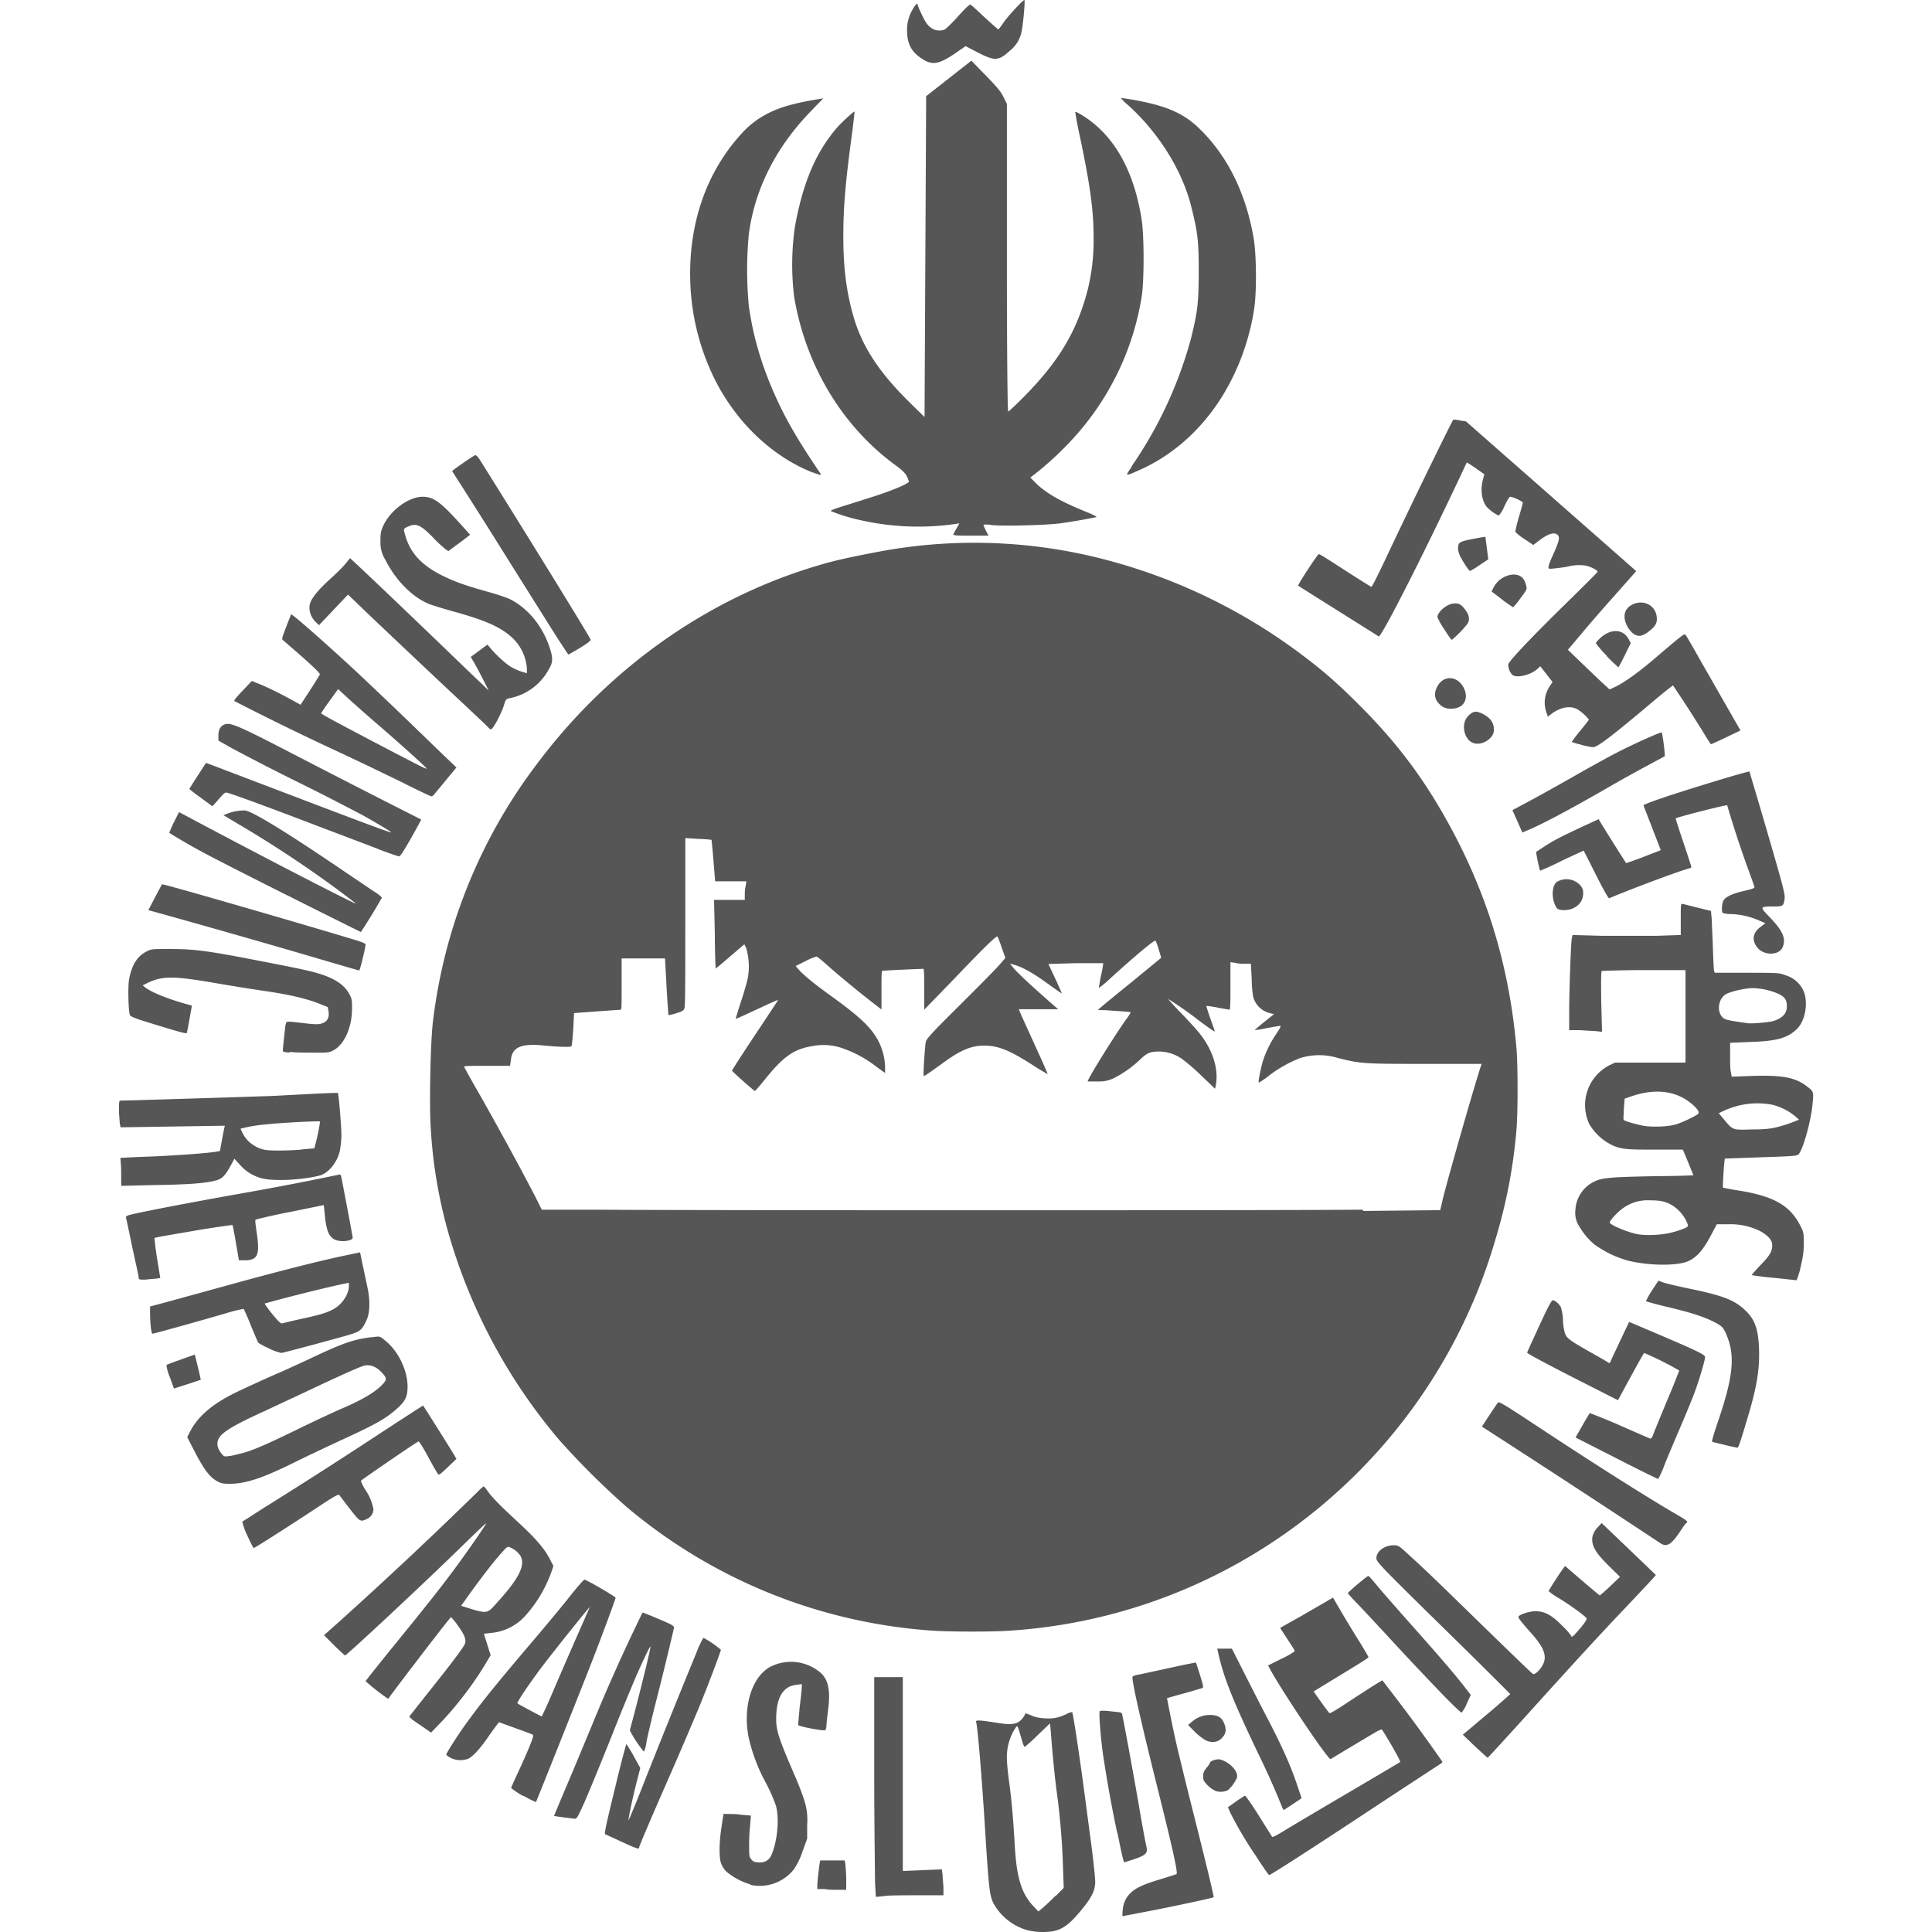 <?xml version="1.0" ?>
<svg xmlns="http://www.w3.org/2000/svg" viewBox="0 0 24 24" fill="#565656">
	<path d="M12.764 23.978a.702.702 0 0 1-.384-.272c-.088-.131-.09-.15-.142-.965-.04-.656-.09-1.245-.11-1.341-.01-.025 0-.027.04-.027.024 0 .116.012.202.026.195.033.266.023.326-.046.02-.023.037-.05.037-.06 0-.013.017-.01.07.014a.46.46 0 0 0 .17.038c.113.01.187-.01.278-.054.033-.017.064-.026.069-.02.01.012.094.563.151 1l.09.678c.024.192.045.385.044.429 0 .11-.049.203-.186.366-.172.206-.267.257-.47.256a.823.823 0 0 1-.186-.022zm.353-.428.097-.098-.01-.285a8.883 8.883 0 0 0-.082-.945 14.47 14.47 0 0 1-.068-.707l-.01-.107-.154.147a2 2 0 0 1-.162.147s-.015-.023-.024-.052c-.067-.23-.062-.22-.086-.19a.66.66 0 0 0-.11.386c0 .049.013.187.03.306.03.228.047.417.068.776.023.4.084.597.233.753l.061.064.058-.049a3.14 3.14 0 0 0 .154-.146zm.83.179a.32.32 0 0 1 .107-.223c.067-.06.161-.102.374-.165.095-.03.18-.056.187-.061.02-.012-.05-.325-.244-1.101-.208-.834-.315-1.314-.302-1.349 0-.01.044-.023.09-.03l.388-.084c.167-.037.306-.065.31-.062 0 0 .025.073.051.157.041.133.044.152.027.16-.01 0-.113.034-.227.065a9.23 9.23 0 0 0-.211.059s.06.319.113.551c.024.108.12.501.214.874.18.716.258 1.042.252 1.048-.01.01-.51.116-.79.17l-.317.061c-.029.01-.029.01-.023-.07zm-3.077-.341c0-.097-.01-.71-.01-1.365v-1.189h.355v2.408l.243-.01.242-.01.01.077c0 .042.01.115.01.161v.084h-.32c-.177 0-.366 0-.42.01l-.1.01-.01-.176zm-.634.078h-.083v-.045c.001-.061.03-.307.037-.31h.302l.01.045c0 .025.01.107.01.182v.138h-.095c-.052 0-.131 0-.177-.01zm-.916-.058a.813.813 0 0 1-.305-.166.306.306 0 0 1-.061-.106c-.023-.079-.02-.258.01-.447l.023-.155h.057c.032 0 .108 0 .17.01l.114.01-.01.13c-.01.07-.012.185-.012.253 0 .107 0 .13.026.159.02.027.037.035.08.038.086.01.142-.024.172-.093.074-.173.099-.449.055-.611a2.28 2.28 0 0 0-.124-.281 2.155 2.155 0 0 1-.214-.562c-.076-.374.033-.744.258-.876a.565.565 0 0 1 .642.075c.092.089.117.225.085.463-.01.082-.02.169-.02.192 0 .024-.01.047-.014.052-.022.013-.33-.046-.338-.065l.02-.222c.014-.113.026-.224.026-.246v-.04l-.069.01c-.165.017-.249.16-.249.425 0 .146.034.248.237.716.044.102.096.237.114.3a.765.765 0 0 1 .034.292v.177l-.057.157a.909.909 0 0 1-.107.223.543.543 0 0 1-.54.195zm6.29-.34a4.815 4.815 0 0 1-.326-.548l-.03-.07.099-.07a1.4 1.4 0 0 1 .112-.073c.01 0 .085.109.172.247l.166.264c0 .01.067-.025.14-.07.072-.045.426-.255.787-.467.36-.212.66-.389.664-.393.01-.01-.206-.381-.23-.405 0 0-.028.01-.057.024-.043.024-.533.317-.577.345-.026.017-.557-.77-.74-1.093l-.038-.07.166-.083a.949.949 0 0 0 .166-.094c0-.01-.041-.073-.091-.15l-.091-.139.05-.029.193-.108.277-.16.137-.08.094.161c.052.09.151.253.221.365.07.112.126.209.126.214 0 .01-.154.104-.341.218l-.34.207.037.055c.037.054.138.192.157.214.01.01.11-.054.234-.136.123-.081.269-.175.324-.21l.101-.061.128.167a22 22 0 0 1 .618.845c0 .01-.011.018-.023.025-.013.01-.364.238-.78.512-.789.522-1.33.87-1.348.87-.01 0-.077-.1-.157-.223zm-1.732-.3a16.464 16.464 0 0 1-.179-.994c-.029-.222-.05-.502-.038-.515 0-.01.067-.01.14 0 .104.01.131.012.136.028.013.04.142.745.208 1.126.037.219.077.438.088.487.019.086.019.09 0 .122-.018.024-.055.043-.14.072a2.32 2.32 0 0 1-.127.04c-.01 0-.044-.163-.084-.363zm-6.152.113c-.107-.05-.2-.092-.208-.095-.015 0 .01-.116.15-.69.058-.237.11-.431.114-.431 0 0 .045.067.09.149l.082.149-.043.166c-.05.194-.11.477-.102.484 0 0 .082-.188.174-.425.16-.408.5-1.25.668-1.657a1.17 1.17 0 0 1 .087-.186 1.2 1.2 0 0 1 .217.149c0 .02-.171.472-.274.722a67.61 67.61 0 0 1-.334.78c-.267.608-.407.937-.407.953 0 .027-.03.017-.214-.068zM7 22.576l-.118-.017s.063-.154.142-.34c.08-.187.225-.535.324-.774a23.013 23.013 0 0 1 .634-1.414s.092.034.199.08c.187.08.194.086.19.117-.01.045-.089.387-.213.875-.058.225-.114.466-.127.535a.395.395 0 0 1-.032.122 1.333 1.333 0 0 1-.175-.266c.11-.405.267-1.04.256-1.04-.01 0-.09.172-.172.355a31.19 31.19 0 0 0-.31.758c-.128.32-.277.682-.33.804-.086.193-.103.223-.126.222-.014 0-.079-.01-.142-.017zm8.93-.119a9.662 9.662 0 0 0-.292-.657c-.316-.659-.433-.951-.5-1.244l-.017-.076h.182l.153.302c.084.167.215.424.293.572.172.33.282.575.36.807l.06.177-.108.073c-.06.04-.112.073-.115.073 0 0-.01-.012-.014-.027zm-9.43-.146a.894.894 0 0 1-.15-.1c0-.01.042-.1.092-.208.13-.282.192-.438.181-.45-.01-.01-.103-.043-.217-.084l-.207-.075-.028.035c-.015.02-.067.09-.114.159-.094.135-.178.227-.237.258a.272.272 0 0 1-.224-.01c-.029-.015-.052-.033-.052-.04 0-.017.132-.225.224-.354.199-.278.37-.491.887-1.099.152-.179.348-.415.434-.525.087-.11.164-.197.172-.195.042.01.386.212.386.225 0 .017-.169.472-.299.806-.187.477-.684 1.724-.69 1.732 0 0-.075-.03-.157-.079zm.34-1.23a104.258 104.258 0 0 1 .486-1.115c.01-.026-.478.584-.621.776-.157.212-.287.408-.277.418.01.01.292.16.302.162 0 0 .053-.108.11-.24zm8.259 1.166a.338.338 0 0 1-.1-.072c-.046-.048-.053-.062-.053-.11 0-.044.01-.064.043-.106a.238.238 0 0 0 .043-.063c0-.02.084-.048.12-.04.132.032.249.167.208.241a.493.493 0 0 1-.105.141.214.214 0 0 1-.156.01zm3.223-.554-.15-.144.294-.248a6.98 6.98 0 0 0 .295-.257s-.293-.295-.651-.646c-.966-.947-1.012-.994-1.012-1.042 0-.084.1-.16.212-.16.055 0 .063 0 .17.1.185.166.317.292.948.908.332.323.608.59.615.591.022.01.074-.036.11-.093.072-.113.04-.219-.12-.401-.138-.155-.175-.203-.17-.218.01-.027.135-.067.21-.068.115 0 .205.048.338.185a.84.84 0 0 1 .108.122c0 .028.03 0 .11-.094.053-.062.085-.112.082-.122-.01-.024-.192-.158-.345-.252a.725.725 0 0 1-.128-.089c0-.01.145-.235.184-.285l.02-.027.212.183c.117.1.216.183.22.183 0 0 .064-.052.13-.116l.12-.115-.122-.12c-.14-.137-.195-.21-.216-.289-.02-.074.001-.142.063-.208l.047-.051.065.062.337.322.272.261-.052.06c-.029.031-.179.192-.334.355-.318.334-.658.705-1.276 1.39-.232.256-.425.466-.428.466 0 0-.074-.065-.158-.143zm-3.351-.079a.68.68 0 0 1-.134-.106l-.078-.08.041-.034a.338.338 0 0 1 .231-.09c.096 0 .146.03.176.104.027.067.025.118-.01.16-.053.076-.138.092-.231.046zm-9.755-.187c-.094-.062-.135-.096-.13-.107.01-.01.107-.136.225-.284.304-.38.454-.58.466-.621.015-.052-.01-.114-.094-.228a.651.651 0 0 0-.08-.098c-.01 0-.416.529-.67.865l-.112.15-.046-.033a2.496 2.496 0 0 1-.234-.188s.138-.177.307-.385c.442-.542.609-.753.79-.996.139-.187.373-.522.4-.575.01-.02-.062.05-.421.398-.448.435-1.313 1.24-1.331 1.24 0 0-.065-.056-.135-.126l-.126-.126.163-.145a56.245 56.245 0 0 0 1.746-1.637.494.494 0 0 1 .075-.068s.022.021.04.047c.048.075.156.186.377.39.224.206.338.337.405.469l.044.085-.023.067a1.633 1.633 0 0 1-.325.549.644.644 0 0 1-.429.215l-.087.01.042.133.042.134-.074.123c-.144.24-.357.517-.547.714l-.119.124zm.925-1.482c.299-.323.389-.493.326-.615a.284.284 0 0 0-.131-.108c-.031-.012-.037-.01-.1.062-.09.099-.233.282-.385.492l-.123.172.07.022c.24.075.253.074.343-.024zm11.787 1.112a39.4 39.4 0 0 1-.586-.62 52.305 52.305 0 0 0-.485-.521 1.572 1.572 0 0 1-.114-.124c0-.013.245-.22.255-.215.01 0 .071.076.145.163.074.087.272.313.44.501.318.358.504.576.619.725l.068.089-.05.11a.375.375 0 0 1-.064.11c-.01 0-.11-.098-.228-.217zm-6.32-.799a6.582 6.582 0 0 1-3.833-1.546 9.827 9.827 0 0 1-.828-.824A6.915 6.915 0 0 1 5.61 15.45a5.988 5.988 0 0 1-.262-1.494c-.015-.288 0-1.028.031-1.272a6.579 6.579 0 0 1 1.302-3.208c.927-1.232 2.21-2.112 3.632-2.494.15-.041.533-.119.782-.16a6.423 6.423 0 0 1 2.65.134 6.987 6.987 0 0 1 2.43 1.18c.268.201.447.358.722.634.437.438.757.858 1.05 1.376.511.9.797 1.823.89 2.862.02.22.02.818 0 1.04a6.549 6.549 0 0 1-.26 1.348 6.774 6.774 0 0 1-2.592 3.64 6.695 6.695 0 0 1-3.46 1.222c-.207.014-.715.013-.916 0zm5.328-5.215.955-.01.027-.117c.049-.212.377-1.362.476-1.667l.011-.033h-.687c-.751 0-.815 0-1.096-.073a.801.801 0 0 0-.469 0 1.58 1.58 0 0 0-.406.232.809.809 0 0 1-.11.074c-.01-.01.027-.185.048-.259a1.33 1.33 0 0 1 .169-.346c.049-.073.062-.101.048-.1-.011 0-.086.013-.167.028a1.36 1.36 0 0 1-.15.025s.052-.047.119-.101l.122-.098-.052-.013a.285.285 0 0 1-.205-.196 1.314 1.314 0 0 1-.02-.23l-.01-.187h-.063c-.035 0-.092 0-.127-.01l-.064-.01v.295c0 .162 0 .295-.01.295s-.072-.011-.148-.025a1.15 1.15 0 0 0-.142-.021s.02.072.05.155c.03.083.055.156.055.161 0 .01-.084-.052-.187-.127a4.475 4.475 0 0 0-.394-.277s.07.082.167.181c.097.1.205.22.24.266.155.204.222.429.188.622l-.01.048-.166-.159a2.662 2.662 0 0 0-.233-.203.501.501 0 0 0-.376-.095c-.054.01-.08.025-.145.083a1.375 1.375 0 0 1-.32.233.409.409 0 0 1-.218.05h-.125c0-.033.36-.611.489-.785.028-.038.048-.072.044-.076 0 0-.094-.01-.2-.016-.106-.01-.195-.01-.199-.01-.01 0-.016 0 .42-.353l.36-.296-.03-.101a.767.767 0 0 0-.04-.111c-.013-.014-.233.169-.567.472a1.14 1.14 0 0 1-.138.115s.01-.072.027-.154a1.25 1.25 0 0 0 .028-.154h-.343l-.338.01.085.182c.047.1.083.184.082.185 0 0-.067-.043-.144-.1-.211-.154-.34-.227-.457-.26l-.044-.011.043.053c.045.055.213.213.43.403l.126.11h-.489l.035.084.182.4c.08.175.144.32.141.322 0 0-.08-.044-.173-.104-.301-.194-.439-.25-.618-.25-.155 0-.287.055-.492.203-.165.12-.252.18-.256.175-.01-.01.015-.368.025-.423.01-.04.057-.095.433-.468.234-.232.455-.457.49-.499l.066-.077-.046-.13a1.627 1.627 0 0 0-.051-.136c-.012-.012-.13.1-.394.374-.153.16-.332.345-.398.412l-.119.123v-.251c0-.139 0-.254-.01-.257 0 0-.4.015-.511.025-.01 0-.01.108-.01.24v.24l-.107-.083c-.15-.115-.39-.312-.548-.451a2.215 2.215 0 0 0-.148-.124.68.68 0 0 0-.138.056L9.884 12l.034.04c.064.073.194.18.408.334.376.271.513.405.599.585a.75.75 0 0 1 .07.312v.058l-.11-.079a1.45 1.45 0 0 0-.394-.219.717.717 0 0 0-.4-.036c-.23.038-.356.126-.583.407-.067.083-.125.15-.13.15-.012 0-.284-.242-.284-.252 0-.01.163-.26.38-.585l.188-.285c.01-.017-.025 0-.321.137-.11.052-.202.092-.203.09 0 0 .029-.1.068-.218.039-.117.077-.252.085-.298a.817.817 0 0 0-.02-.359l-.024-.052-.178.152a5.1 5.1 0 0 1-.179.15s-.01-.194-.01-.428l-.01-.425h.382v-.052c0-.029 0-.08.01-.115l.01-.064h-.388l-.021-.256a9.957 9.957 0 0 0-.024-.259s-.076-.01-.165-.012l-.161-.01v1.038c0 .625 0 1.052-.01 1.074-.01.03-.023.039-.103.064a.5.5 0 0 1-.096.023s-.014-.162-.024-.354l-.019-.35h-.539v.319c0 .257.001.318-.012.318l-.297.021-.282.021-.01.202c-.01.131-.015.205-.024.211-.014.01-.14.01-.38-.014-.256-.02-.358.032-.371.188l-.01.068H6.05c-.157 0-.286 0-.286.01 0 0 .054.101.12.217.241.417.635 1.14.79 1.447l.056.113h.615c1.438.01 8.705.01 9.58 0zM3.07 19.07a.72.72 0 0 1-.06-.17c.01 0 .157-.1.337-.212a71 71 0 0 0 1.376-.883c.292-.191.532-.346.533-.344.01.01.349.551.379.602l.035.06-.108.103c-.102.097-.11.102-.125.08a4.27 4.27 0 0 1-.122-.215c-.067-.123-.11-.19-.118-.185-.07.041-.71.478-.713.489 0 .01.02.056.052.108a.622.622 0 0 1 .103.246.138.138 0 0 1-.076.118c-.087.041-.09.04-.214-.12a8.215 8.215 0 0 1-.13-.17c-.014-.021-.037-.01-.351.198-.391.256-.706.456-.719.456 0 0-.04-.073-.079-.161zm17.548.095a213.466 213.466 0 0 0-2.209-1.443s.178-.276.2-.299c.014-.014.082.027.448.268.741.49 1.392.902 1.773 1.124.128.074.145.09.12.104-.01 0-.046.057-.088.119-.107.157-.162.185-.244.127zm-17.894-.751c-.113-.053-.182-.141-.322-.413l-.076-.148.03-.06c.097-.191.268-.342.547-.482.11-.055.458-.214.58-.265.04-.017.211-.095.38-.174.41-.194.545-.24.777-.263.08-.01.08-.01.14.04.184.146.304.419.28.635-.01.092-.045.146-.166.247-.12.1-.251.173-.61.338-.178.082-.442.207-.587.278-.414.206-.61.274-.813.285-.09 0-.118 0-.16-.018zm.27-.358c.139-.035.304-.106.703-.301.192-.094.436-.208.542-.254.285-.122.446-.221.532-.326.036-.043.03-.066-.04-.137-.06-.061-.13-.088-.201-.075-.047.01-.257.102-.76.34l-.488.228c-.41.187-.546.273-.575.362-.017.051 0 .11.046.166.029.035.035.037.088.029.03 0 .1-.02.154-.033zm17.087.06-.509-.259.084-.147a3.02 3.02 0 0 1 .093-.156s.168.062.363.148c.195.086.365.16.379.165.02.01.029 0 .054-.068.016-.042.094-.233.174-.424a9.23 9.23 0 0 0 .141-.35 3.876 3.876 0 0 0-.436-.218c-.01.01-.132.23-.276.497l-.049.09-.565-.287c-.326-.166-.565-.295-.563-.303 0-.01.07-.158.15-.334.103-.223.153-.318.167-.318.03 0 .086.049.104.093a.65.65 0 0 1 .024.154c0 .062.015.137.026.166.02.06.067.093.328.24.08.045.164.093.186.107l.04.024.035-.078.121-.257.086-.18.353.15c.499.213.59.258.59.286 0 .042-.073.286-.135.454-.034.09-.115.285-.179.434-.064.149-.149.35-.188.447a1.186 1.186 0 0 1-.08.18c-.01 0-.24-.114-.519-.256zm1.345-.167a4.547 4.547 0 0 1-.155-.038c-.011 0 .01-.072.065-.237.203-.591.225-.852.095-1.128-.026-.054-.042-.071-.106-.107-.129-.072-.287-.125-.584-.197a4.562 4.562 0 0 1-.295-.077s.028-.063.073-.131l.082-.124.067.023c.037.013.187.048.332.078.398.083.538.136.668.255.13.118.174.237.183.49.01.25-.029.482-.14.85-.095.32-.116.379-.13.378a3.334 3.334 0 0 1-.155-.034zM2.11 17.108a.519.519 0 0 1-.042-.15c.01-.01.087-.036.181-.07l.171-.061.038.155c.021.085.037.156.035.158 0 0-.077.027-.167.056l-.165.053zm1.237-.355a1.052 1.052 0 0 1-.135-.07c-.01-.01-.048-.102-.094-.213a2.788 2.788 0 0 0-.091-.211s-.09.016-.19.046c-.233.07-.923.263-.943.263-.015 0-.03-.134-.03-.27v-.068l.234-.063.743-.204c.575-.16 1.149-.305 1.437-.365l.195-.041.033.16.06.282c.034.164.03.315-.017.41-.053.113-.075.13-.21.172-.132.04-.804.22-.844.226a.68.68 0 0 1-.15-.054zm.394-.369c.252-.054.34-.082.425-.136.095-.061.167-.177.168-.27v-.043l-.143.03a20.51 20.51 0 0 0-.904.228s.039.062.095.13c.073.09.106.121.12.116.011 0 .119-.03.24-.055zm18.292-.51a3.998 3.998 0 0 1-.274-.034s.045-.057.106-.12c.119-.121.15-.172.15-.252 0-.06-.043-.111-.137-.168a.829.829 0 0 0-.404-.092h-.147l-.06.113c-.105.201-.177.286-.285.341-.128.065-.485.064-.75 0a1.296 1.296 0 0 1-.427-.204.855.855 0 0 1-.21-.266.297.297 0 0 1-.025-.158.413.413 0 0 1 .235-.356c.098-.048.193-.056.787-.068.244 0 .444-.01.444-.01l-.065-.161-.066-.158h-.33c-.37 0-.446 0-.58-.072a.667.667 0 0 1-.253-.247.556.556 0 0 1 .251-.729l.07-.033h.875v-1.149h-.51c-.282 0-.518.01-.527.01-.012 0-.013.087-.01.38l.01.376-.096-.01c-.053 0-.144-.01-.203-.01h-.109v-.233c0-.237.02-.81.031-.899l.01-.05.37.01h.673l.302-.01v-.196c0-.18 0-.195.02-.19.013 0 .097.024.189.046l.166.041.01.105c0 .058.011.23.015.383.01.243.01.278.028.28h.405c.378.001.387 0 .471.032a.352.352 0 0 1 .233.225c.045.155 0 .36-.106.453-.116.105-.25.14-.576.15l-.242.01v.155c0 .085 0 .18.01.21l.01.056.271-.01c.367-.01.522.022.66.128.089.067.089.067.072.232-.021.212-.116.55-.172.614-.02.02-.055.024-.466.037-.245.01-.447.015-.449.017-.01.01-.03.353-.025.36 0 0 .074.017.156.03.476.072.68.188.814.46.032.064.034.08.034.204 0 .11-.01.164-.04.297a.924.924 0 0 1-.049.16l-.276-.03zm-1.237-.571a1.13 1.13 0 0 0 .143-.05c.032-.017.034-.021.022-.056a.484.484 0 0 0-.148-.196c-.094-.07-.166-.09-.315-.09a.523.523 0 0 0-.337.098c-.062.042-.164.151-.164.177 0 .03.224.123.347.146.112.02.331.01.452-.03zM22.082 14a1.88 1.88 0 0 0 .183-.058l.083-.033-.053-.047a.732.732 0 0 0-.276-.138.99.99 0 0 0-.588.067l-.08.037.028.034c.16.19.12.174.408.168.144 0 .222-.011.295-.03zm-1.273-.03c.078-.02.265-.109.288-.136.019-.023-.025-.08-.114-.147-.19-.142-.441-.165-.726-.065l-.075.026-.01.127c0 .07-.01.132 0 .138.01.014.17.06.258.074.096.015.287.01.38-.017zm1.223-1.287c.114-.038.165-.094.165-.181 0-.082-.026-.12-.109-.158a.84.84 0 0 0-.32-.069c-.095 0-.293.047-.339.082-.102.076-.1.255 0 .302.021.01.087.024.147.032.06.01.119.017.129.019.043.01.268-.01.324-.026zM1.723 15.868c0-.015-.039-.184-.08-.376a36 36 0 0 0-.078-.369c0-.016.013-.024.082-.04.198-.045.724-.146 1.308-.25a39.138 39.138 0 0 0 1.251-.24c.024-.01.028 0 .04.058.077.402.135.708.135.724 0 .044-.165.059-.23.02-.073-.045-.1-.122-.119-.332l-.01-.093-.417.085a7.36 7.36 0 0 0-.429.095c-.01.01 0 .065.01.143.045.294.02.36-.142.363h-.076l-.037-.216c-.02-.12-.04-.22-.044-.223 0 0-.186.024-.404.06l-.476.082c-.044.01-.083.016-.088.02 0 0 .01.118.032.253l.04.244-.068.01c-.038 0-.097.01-.132.01-.057 0-.065 0-.07-.026zm-.218-1.312c0-.093-.01-.17-.01-.172 0 0 .16-.01.351-.016.327-.013.687-.039.825-.059l.061-.01.021-.116.03-.157.01-.042-.648.01-.647.01-.01-.046c0-.025-.01-.1-.01-.166 0-.115 0-.12.027-.12.059 0 1.601-.047 1.757-.054.091 0 .337-.016.548-.026.21-.011.384-.018.387-.015.01.01.044.417.044.522 0 .062-.01.152-.02.199-.031.14-.141.276-.247.304-.219.058-.591.075-.73.033a.537.537 0 0 1-.262-.164l-.07-.077-.038.07c-.065.122-.106.17-.164.191-.109.04-.344.06-.781.066l-.423.01zm2.238-.277.162-.014.011-.044a2.28 2.28 0 0 0 .06-.289c-.01-.01-.53.018-.682.037a1.78 1.78 0 0 0-.306.052s.013.031.03.063c.05.097.147.17.26.197.068.016.28.015.466 0zm-.14-1.205c-.07 0-.09-.01-.09-.023 0-.022.023-.233.032-.307.01-.051.01-.052.052-.052.025 0 .108.01.185.019.077.01.16.015.184.01.092-.015.129-.067.115-.16l-.01-.051-.106-.042c-.159-.064-.376-.114-.698-.161a24.41 24.41 0 0 1-.62-.1c-.494-.084-.628-.083-.807 0l-.068.034.03.023c.073.06.282.145.513.209l.069.019-.03.168c-.016.092-.032.17-.035.174-.01.01-.18-.041-.468-.13-.165-.051-.227-.075-.236-.093-.021-.038-.028-.362-.011-.45.035-.176.099-.279.212-.339.062-.033.066-.033.29-.033.318 0 .468.021 1.149.153.492.096.598.119.715.155.197.062.31.14.371.254.029.055.033.074.032.178 0 .242-.101.456-.241.524-.048.023-.072.025-.248.023-.107 0-.235 0-.283-.01zm.516-1.117a143.114 143.114 0 0 0-2.276-.651s.162-.312.17-.321c.01-.01 1.812.513 2.427.7.055.017.101.037.101.045 0 .042-.069.326-.079.325-.01 0-.16-.045-.342-.098zm17.764-.14c-.063-.037-.108-.12-.097-.18.01-.052.036-.088.096-.132l.049-.036-.056-.024a.953.953 0 0 0-.363-.09.377.377 0 0 1-.113-.014c-.015-.023-.01-.116.01-.153.024-.047.117-.09.266-.123.071-.016.12-.032.12-.04 0-.01-.036-.112-.079-.229a12.775 12.775 0 0 1-.26-.792c-.01-.01-.64.151-.64.163 0 .01.044.144.098.305.054.162.098.297.098.301 0 0-.015.012-.033.016-.109.027-.728.258-.99.37-.01 0-.075-.115-.164-.292a23.221 23.221 0 0 0-.152-.3s-.123.055-.27.125a3.79 3.79 0 0 1-.27.124c-.01-.01-.055-.23-.05-.234l.107-.07c.117-.076.204-.12.478-.248l.191-.088.022.038c.023.04.312.5.32.508 0 0 .1-.033.217-.078l.213-.083-.029-.075-.186-.48c0-.01.105-.051.31-.119.3-.099.882-.276.966-.294l.04-.01.03.102c.083.275.283.96.345 1.183.054.194.068.26.062.298-.014.09-.02.094-.133.095-.18 0-.18 0-.047.138.16.168.2.262.155.369-.034.08-.165.104-.26.048zm-18.314-.694c-.498-.25-.963-.488-1.033-.527a7.298 7.298 0 0 1-.433-.25s.023-.064.058-.133l.063-.125.312.166c.845.449 1.921 1.003 1.883.969-.01-.01-.12-.093-.244-.186a14.617 14.617 0 0 0-1.083-.722l-.28-.167-.036-.022.036-.014a.588.588 0 0 1 .234-.044c.091.012.512.27 1.135.692l.461.312a.506.506 0 0 1 .103.078 7.688 7.688 0 0 1-.262.428s-.416-.205-.914-.456zm15.78.171c-.081-.098-.081-.303 0-.344a.235.235 0 0 1 .201-.01c.08.039.117.088.117.154 0 .09-.048.157-.137.194-.055.023-.16.025-.179 0zM4.7 10.547l-.783-.297c-.53-.203-.969-.365-1.071-.395-.056-.017-.041-.027-.17.12l-.037.041-.143-.105a2.135 2.135 0 0 1-.144-.11s.047-.078.104-.165l.103-.159.1.037.872.332c.979.373 1.328.503 1.328.494 0-.01-.184-.117-.348-.21a32.354 32.354 0 0 0-.814-.416 29.31 29.31 0 0 1-.825-.424l-.159-.09v-.065c0-.076.032-.123.087-.139.07-.02.192.034.798.348a196.762 196.762 0 0 0 1.635.837s-.055.104-.126.23c-.09.158-.135.228-.15.227-.01 0-.128-.04-.259-.09zm14.15-.344-.062-.139.204-.109c.112-.06.36-.198.552-.307.191-.11.436-.245.544-.3.182-.095.526-.25.553-.25.01 0 .048.29.038.297l-.219.118a17.52 17.52 0 0 0-.415.23c-.527.305-.898.503-1.09.58l-.044.019zM5.041 9.741a52.458 52.458 0 0 0-.843-.404 34.938 34.938 0 0 1-1.286-.628c-.01-.01.04-.064.103-.13l.113-.12.108.044c.111.046.256.118.409.203l.089.049.117-.18c.065-.1.12-.189.123-.199 0-.012-.075-.088-.211-.208a19.14 19.14 0 0 0-.24-.209c-.026-.019-.026-.02.032-.171.032-.083.06-.154.062-.156.01-.011.482.405.856.755.14.132.41.388.598.57l.47.454.129.123-.134.162-.148.179c-.01.01-.02.017-.03.017-.01 0-.152-.068-.317-.15zm.257-.196c0-.01-.306-.286-.568-.513a22.597 22.597 0 0 1-.4-.352l-.13-.12-.105.146c-.058.08-.105.15-.105.155 0 .01.203.12.892.48.378.197.416.216.416.204zm14.345-.294a.956.956 0 0 1-.119-.034s.044-.065.104-.137c.06-.072.11-.136.11-.14a.532.532 0 0 0-.147-.131c-.09-.047-.211-.023-.325.064l-.038.029-.02-.058a.365.365 0 0 1 .048-.326l.03-.046-.076-.098-.076-.098-.032.03c-.084.08-.265.123-.318.075a.19.19 0 0 1-.048-.128c.01-.041.255-.303.69-.73.231-.226.42-.415.42-.42 0-.02-.084-.063-.149-.077a.56.56 0 0 0-.225.013 2.368 2.368 0 0 1-.2.026c-.037 0-.04 0-.033-.035 0-.019.032-.09.062-.157.067-.15.078-.2.05-.227-.04-.04-.118-.017-.225.064l-.079.06-.108-.073a.611.611 0 0 1-.115-.09c0-.01.016-.09.043-.181a2.84 2.84 0 0 0 .05-.18c0-.02-.148-.086-.164-.073a.755.755 0 0 0-.067.121.403.403 0 0 1-.068.111.482.482 0 0 1-.152-.112c-.06-.077-.078-.21-.044-.337l.017-.064-.075-.053a2.007 2.007 0 0 0-.109-.074l-.034-.021-.065.139c-.478 1.017-.997 2.036-1.029 2.023-.014-.01-.985-.618-1-.63-.01-.01.241-.392.255-.392.014 0 .067.033.35.216.16.103.296.188.303.19.01 0 .091-.165.188-.37.277-.59.813-1.69.831-1.707a.32.32 0 0 1 .08.01l.076.011 1.058.93 1.057.93-.034.04-.246.278c-.117.13-.292.332-.39.449l-.178.211.213.205c.117.113.234.224.26.246l.045.041.064-.029c.114-.052.304-.189.506-.363.11-.094.235-.2.28-.236.08-.063.083-.064.1-.04.01.012.095.16.19.329l.301.526.155.271.03.052-.18.086a4.072 4.072 0 0 1-.187.086s-.046-.065-.092-.144a16.2 16.2 0 0 0-.38-.588s-.102.077-.22.177c-.533.45-.72.593-.774.591-.018 0-.083-.014-.146-.029zm-1.36-.029c-.083-.045-.122-.178-.08-.275.021-.053.086-.106.128-.106.056 0 .159.059.194.112.039.058.044.137.012.185-.056.085-.178.126-.253.084zM6.076 9.049c0-.01-.276-.264-.603-.572-.328-.308-.72-.68-.873-.825l-.277-.266-.18.19-.18.19-.037-.035c-.078-.074-.103-.182-.063-.264.038-.076.116-.164.248-.283.073-.066.157-.15.185-.186l.052-.065.068.063c.183.17.554.524.992.945.266.256.523.504.573.55l.09.087-.062-.122a6.04 6.04 0 0 0-.111-.21l-.05-.085.104-.077.104-.077.033.04c.066.083.199.204.263.24.036.02.094.047.13.057l.063.019v-.061a.583.583 0 0 0-.197-.394c-.143-.124-.324-.203-.704-.309a5.213 5.213 0 0 1-.307-.093c-.213-.085-.42-.294-.549-.55a.4.4 0 0 1-.062-.218c0-.085 0-.117.021-.174.077-.205.316-.391.502-.393.137 0 .223.062.488.357l.103.115-.041.032a6.151 6.151 0 0 1-.135.101l-.094.07-.035-.023a1.55 1.55 0 0 1-.154-.144c-.138-.142-.198-.175-.276-.152-.025.01-.056.021-.07.031-.022.017-.022.02 0 .095.062.22.21.378.48.507.15.072.263.112.554.194.11.03.23.072.268.09.225.115.406.337.493.607.042.13.04.18-.019.275a.704.704 0 0 1-.484.348c-.04.01-.044.01-.07.096-.033.102-.133.29-.157.29-.01 0-.019-.01-.023-.012zm11.841-.273c-.094-.064-.116-.153-.06-.252.082-.148.265-.127.334.038.056.134-.018.242-.164.242a.2.2 0 0 1-.11-.027zm2.043-.629a1.274 1.274 0 0 1-.135-.156c0-.01.02-.033.046-.057.133-.129.292-.126.363.01l.024.045-.073.148c-.04.082-.077.15-.08.153 0 0-.07-.06-.144-.138zM6.905 7.896l-.555-.883a108.46 108.46 0 0 0-.733-1.16c0-.01.261-.19.286-.199.01 0 .03.016.054.052.573.913 1.373 2.21 1.38 2.24 0 .014-.037.045-.133.103-.076.045-.14.082-.144.082 0 0-.073-.106-.155-.236zm11.036-.08a.84.84 0 0 1-.085-.149c0-.06.105-.154.187-.168.07-.01.103 0 .155.071.052.066.063.12.035.174a1.315 1.315 0 0 1-.197.204c-.01 0-.048-.059-.095-.13zm2.348.055a.293.293 0 0 1-.075-.093c-.062-.119-.037-.219.066-.269.135-.066.284.01.3.151.01.078-.014.12-.098.184s-.13.07-.194.027zm-1.63-.425-.13-.098.022-.045a.3.3 0 0 1 .247-.166c.09 0 .142.045.163.147.01.035 0 .05-.075.15a.838.838 0 0 1-.09.11s-.067-.043-.138-.097zm-.451-.42c-.068-.102-.095-.162-.095-.213 0-.076.015-.085.183-.118.084-.016.154-.028.155-.027.001.001.01.064.019.14l.018.14-.108.072a.842.842 0 0 1-.118.072c-.01 0-.03-.03-.054-.065zm-6.368-.382s.017-.038.04-.075l.038-.068-.066.01a3.244 3.244 0 0 1-1.152-.047 2.198 2.198 0 0 1-.378-.115c-.01-.01.06-.032.146-.06.086-.026.261-.082.39-.123.228-.073.433-.16.433-.184a.26.26 0 0 0-.026-.065c-.019-.04-.055-.074-.14-.137-.665-.487-1.117-1.24-1.26-2.094a3.297 3.297 0 0 1 .01-.871c.1-.55.261-.926.525-1.232.055-.063.21-.205.216-.197 0 0-.012.119-.03.26-.085.628-.11.927-.11 1.296 0 .379.037.672.122.976.108.384.323.712.724 1.103l.163.159.01-1.993.01-1.992.281-.221.281-.22.181.186c.147.151.189.203.22.27l.04.081v1.91c0 1.362.01 1.911.015 1.911.01 0 .094-.081.193-.18.444-.448.67-.83.802-1.358a2.54 2.54 0 0 0 .067-.618c0-.343-.04-.638-.165-1.236a4.935 4.935 0 0 1-.063-.328c0-.01.036.01.077.034.397.24.651.681.748 1.302.032.203.032.768 0 .96a3.408 3.408 0 0 1-.766 1.662 3.883 3.883 0 0 1-.588.56l-.029.022.061.062c.123.125.311.234.622.36.111.045.151.066.135.07a6.852 6.852 0 0 1-.446.077c-.17.023-.698.037-.846.022-.06-.01-.107-.01-.107 0s.014.036.03.07l.032.061h-.214c-.118 0-.215 0-.215-.01zm-1.744-.774c-.524-.207-.983-.656-1.247-1.22a2.938 2.938 0 0 1-.27-1.061c-.046-.766.183-1.45.652-1.95.144-.152.316-.255.543-.323a3.2 3.2 0 0 1 .401-.085l.053-.01-.15.155c-.438.45-.702.971-.776 1.535a4.742 4.742 0 0 0 0 .887c.057.414.18.812.38 1.23.118.246.257.48.5.84.028.041.023.041-.085 0zm3.961-.077a5.154 5.154 0 0 0 .741-1.6c.08-.325.092-.436.093-.819 0-.382-.012-.486-.094-.812-.112-.445-.4-.908-.78-1.253a.723.723 0 0 1-.095-.093s.078.01.169.026c.398.073.607.163.798.346.354.338.587.805.684 1.37.035.206.038.645.01.856a2.93 2.93 0 0 1-.265.863c-.259.535-.672.946-1.168 1.164-.18.08-.177.081-.088-.048zM11.476.743c-.14-.08-.2-.177-.207-.333a.498.498 0 0 1 .076-.306c.03-.053.056-.071.056-.041 0 .01.025.066.055.129.043.088.067.122.105.15a.179.179 0 0 0 .174.025c.017-.01.092-.08.167-.165.088-.098.143-.15.153-.144.01 0 .088.076.178.159.09.082.166.15.17.149 0 0 .031-.037.061-.082.053-.08.252-.294.262-.283.01.01-.015.279-.03.36a.406.406 0 0 1-.151.269c-.143.13-.187.131-.41.016l-.14-.073-.108.075c-.21.145-.294.165-.411.096z"/>
</svg>